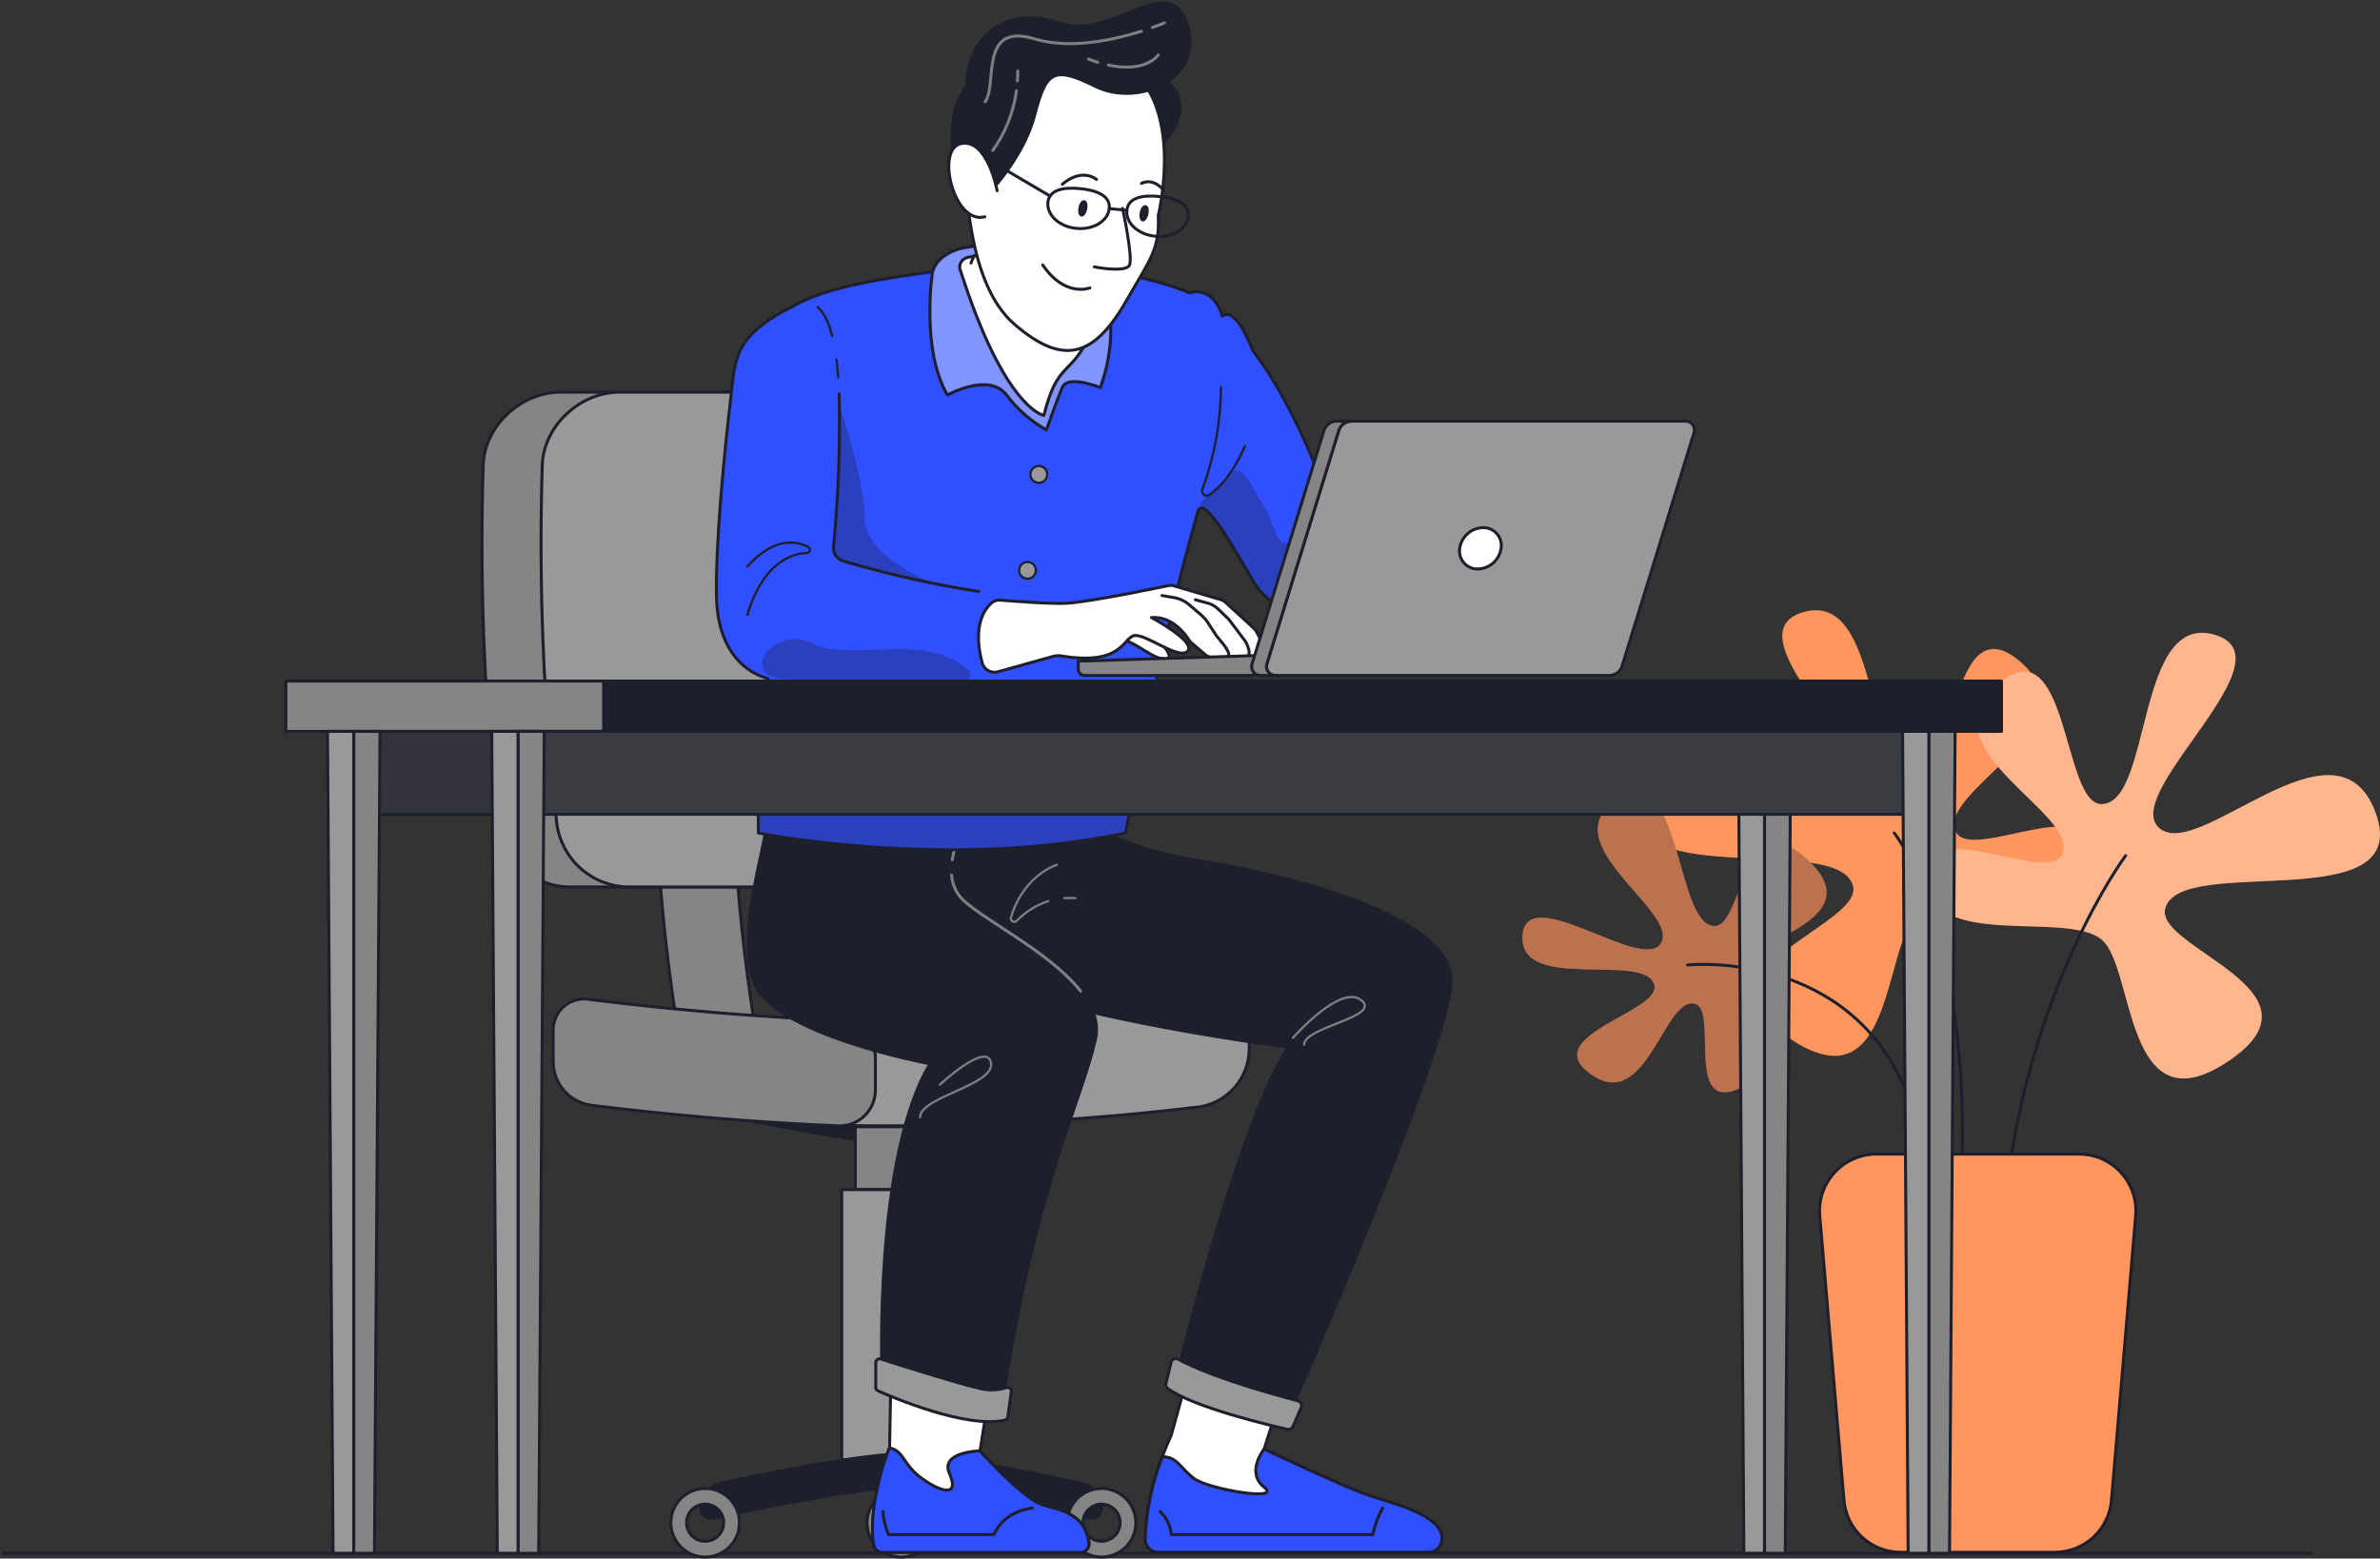 <svg width="800" height="524" viewBox="0 0 800 524" fill="none" xmlns="http://www.w3.org/2000/svg">
<rect x="0" y="0" width="800" height="524" fill="#333333" stroke="none"/>
<path d="M777.03 522.218H1" stroke="#1E1F2D" stroke-linecap="round" stroke-linejoin="round"/>
<path d="M644.214 308.301C632.955 317.683 636.708 372.852 601.505 349.114C566.303 325.377 626.275 311.322 622.86 297.868C618.056 279.103 538.85 301.621 552.136 265.593C565.421 229.565 612.783 283.757 625.224 270.34C636.67 257.993 579.663 213.371 606.234 205.79C632.805 198.209 627.157 262.741 644.214 262.741C657.537 262.741 655.041 201.042 679.529 222.866C704.017 244.689 650.5 266.212 657.499 279.76C662.828 290.062 704.955 264.636 703.06 288.373C701.164 312.11 656.223 298.375 644.214 308.301Z" fill="#FF965D"/>
<path d="M636.708 280.079C636.708 280.079 662.303 311.097 659.45 395.631" stroke="#1E1F2D" stroke-linecap="round" stroke-linejoin="round"/>
<path d="M586.738 324.045C591.279 314.906 628.94 308.658 607.379 288.823C585.818 268.989 585.893 311.51 576.305 311.341C562.888 311.116 565.496 254.259 543.354 268.933C521.212 283.607 565.234 306.819 558.178 317.308C551.704 326.972 512.636 295.748 511.754 314.831C510.872 333.915 553.374 319.785 556.095 331.288C558.216 340.239 516.333 348.382 534.91 361.311C553.487 374.24 559.435 334.909 569.643 337.461C577.431 339.338 567.035 371.782 582.685 366.715C598.334 361.649 581.972 333.615 586.738 324.045Z" fill="#FF965D"/>
<path opacity="0.3" d="M586.738 324.045C591.279 314.906 628.94 308.658 607.379 288.823C585.818 268.989 585.893 311.51 576.305 311.341C562.888 311.116 565.496 254.259 543.354 268.933C521.212 283.607 565.234 306.819 558.178 317.308C551.704 326.972 512.636 295.748 511.754 314.831C510.872 333.915 553.374 319.785 556.095 331.288C558.216 340.239 516.333 348.382 534.91 361.311C553.487 374.24 559.435 334.909 569.643 337.461C577.431 339.338 567.035 371.782 582.685 366.715C598.334 361.649 581.972 333.615 586.738 324.045Z" fill="#1E1F2D"/>
<path d="M567.279 324.439C567.279 324.439 640.217 316.839 647.423 395.632" stroke="#1E1F2D" stroke-linecap="round" stroke-linejoin="round"/>
<path d="M706.437 315.901C717.696 325.283 713.943 380.451 749.145 356.714C784.348 332.976 724.357 318.903 727.791 305.468C732.576 286.703 811.801 309.22 798.496 273.192C785.192 237.164 737.868 291.375 725.314 277.94C713.887 265.611 770.875 220.989 744.304 213.389C717.733 205.79 723.457 270.359 706.343 270.359C693.02 270.359 695.497 208.642 671.009 230.484C646.522 252.326 700.057 273.83 693.039 287.378C687.729 297.68 645.583 272.254 647.479 295.973C649.374 319.691 694.484 305.974 706.437 315.901Z" fill="#FF965D"/>
<path opacity="0.3" d="M706.437 315.901C717.696 325.283 713.943 380.451 749.145 356.714C784.348 332.976 724.357 318.903 727.791 305.468C732.576 286.703 811.801 309.22 798.496 273.192C785.192 237.164 737.868 291.375 725.314 277.94C713.887 265.611 770.875 220.989 744.304 213.389C717.733 205.79 723.457 270.359 706.343 270.359C693.02 270.359 695.497 208.642 671.009 230.484C646.522 252.326 700.057 273.83 693.039 287.378C687.729 297.68 645.583 272.254 647.479 295.973C649.374 319.691 694.484 305.974 706.437 315.901Z" fill="white"/>
<path d="M714.506 287.679C714.506 287.679 681.292 332.038 673.693 406.065" stroke="#1E1F2D" stroke-linecap="round" stroke-linejoin="round"/>
<path d="M690.731 521.899H638.94C634.133 521.92 629.494 520.127 625.949 516.879C622.405 513.63 620.216 509.164 619.819 504.373L611.675 408.673C611.463 406.044 611.797 403.4 612.657 400.907C613.516 398.414 614.883 396.126 616.67 394.187C618.458 392.248 620.627 390.7 623.042 389.641C625.457 388.581 628.066 388.034 630.703 388.032H698.875C701.511 388.033 704.119 388.581 706.533 389.641C708.947 390.7 711.115 392.249 712.901 394.188C714.687 396.127 716.052 398.416 716.909 400.909C717.767 403.402 718.098 406.045 717.883 408.673L709.739 504.373C709.348 509.146 707.177 513.599 703.655 516.845C700.134 520.092 695.521 521.896 690.731 521.899Z" fill="#FF965D" stroke="#1E1F2D" stroke-linecap="round" stroke-linejoin="round"/>
<path d="M302.923 384.468C320.243 384.468 370.232 373.209 370.232 373.209H235.614C235.614 373.209 285.622 384.468 302.923 384.468Z" fill="#1E1F2D" stroke="#1E1F2D" stroke-linecap="round" stroke-linejoin="round"/>
<path d="M287.498 378.819H318.347V399.967H287.498V378.819Z" fill="#858585" stroke="#1E1F2D" stroke-linecap="round" stroke-linejoin="round"/>
<path d="M282.938 399.967H322.907V490.882H282.938V399.967Z" fill="#999999" stroke="#1E1F2D" stroke-linecap="round" stroke-linejoin="round"/>
<path d="M227.846 346.206H253.91C251.02 328.305 248.881 310.066 247.567 291.995H221.597C222.835 310.066 224.956 328.305 227.846 346.206Z" fill="#858585" stroke="#1E1F2D" stroke-linecap="round" stroke-linejoin="round"/>
<path d="M188.383 131.858H300.371C313.506 131.858 322.156 142.985 319.604 156.083C312.453 196.095 308.176 236.567 306.807 277.19C306.819 279.961 306.281 282.708 305.224 285.269C304.166 287.831 302.61 290.157 300.646 292.112C298.682 294.067 296.349 295.613 293.783 296.659C291.217 297.705 288.468 298.231 285.697 298.207H191.423C185.564 298.148 179.919 295.998 175.504 292.144C171.09 288.291 168.198 282.988 167.348 277.19C162.803 236.992 161.16 196.518 162.432 156.083C163.051 142.985 175.229 131.858 188.383 131.858Z" fill="#858585" stroke="#1E1F2D" stroke-linecap="round" stroke-linejoin="round"/>
<path d="M182.285 156.083C181.013 196.518 182.656 236.992 187.201 277.19C188.051 282.988 190.943 288.291 195.357 292.144C199.771 295.998 205.417 298.148 211.276 298.207H285.697C288.468 298.231 291.216 297.705 293.783 296.659C296.349 295.613 298.682 294.067 300.646 292.112C302.61 290.157 304.166 287.831 305.224 285.269C306.281 282.708 306.819 279.961 306.807 277.19C308.17 236.568 312.44 196.095 319.586 156.083C322.138 142.948 313.525 131.858 300.352 131.858H208.236C195.082 131.858 182.904 142.985 182.285 156.083Z" fill="#999999" stroke="#1E1F2D" stroke-linecap="round" stroke-linejoin="round"/>
<path d="M235.614 507.207C235.614 507.706 235.725 508.199 235.941 508.65C236.156 509.1 236.47 509.497 236.859 509.81C237.248 510.123 237.702 510.345 238.188 510.46C238.674 510.575 239.179 510.579 239.667 510.472C251.921 507.807 288.605 500.076 302.923 500.076C317.24 500.076 353.944 507.807 366.197 510.472C366.684 510.579 367.189 510.575 367.674 510.461C368.159 510.346 368.612 510.124 369 509.81C369.387 509.496 369.699 509.099 369.912 508.649C370.126 508.198 370.235 507.706 370.232 507.207C370.233 505.201 369.547 503.255 368.286 501.694C367.026 500.134 365.269 499.053 363.307 498.632C348.971 495.554 316.264 488.855 302.923 488.855C289.581 488.855 256.874 495.554 242.538 498.632C240.579 499.056 238.823 500.138 237.563 501.698C236.304 503.258 235.616 505.202 235.614 507.207Z" fill="#1E1F2D" stroke="#1E1F2D" stroke-linecap="round" stroke-linejoin="round"/>
<path d="M370.25 500.452C372.531 500.448 374.761 501.121 376.658 502.385C378.556 503.65 380.036 505.449 380.91 507.555C381.784 509.661 382.014 511.979 381.57 514.216C381.126 516.453 380.028 518.508 378.416 520.12C376.804 521.732 374.749 522.83 372.512 523.274C370.275 523.718 367.957 523.488 365.851 522.614C363.745 521.74 361.946 520.26 360.681 518.362C359.417 516.465 358.744 514.235 358.748 511.954C358.753 508.905 359.966 505.982 362.122 503.826C364.278 501.67 367.201 500.457 370.25 500.452ZM370.25 518.203C371.487 518.207 372.697 517.843 373.727 517.159C374.757 516.475 375.561 515.5 376.037 514.359C376.512 513.217 376.639 511.96 376.4 510.747C376.161 509.533 375.567 508.418 374.694 507.543C373.821 506.667 372.708 506.07 371.495 505.827C370.282 505.585 369.025 505.707 367.882 506.18C366.739 506.652 365.762 507.453 365.075 508.481C364.387 509.509 364.02 510.718 364.02 511.954C364.02 513.608 364.676 515.195 365.844 516.366C367.012 517.537 368.596 518.198 370.25 518.203Z" fill="#858585" stroke="#1E1F2D" stroke-linecap="round" stroke-linejoin="round"/>
<path d="M302.923 500.452C305.207 500.444 307.442 501.116 309.343 502.382C311.245 503.647 312.728 505.45 313.603 507.56C314.478 509.67 314.706 511.993 314.258 514.232C313.81 516.472 312.706 518.529 311.087 520.14C309.467 521.751 307.406 522.845 305.164 523.282C302.922 523.719 300.6 523.479 298.494 522.594C296.389 521.709 294.594 520.217 293.337 518.31C292.081 516.402 291.42 514.164 291.439 511.879C291.463 508.846 292.683 505.946 294.833 503.806C296.983 501.667 299.89 500.461 302.923 500.452ZM302.923 518.203C304.156 518.207 305.363 517.845 306.391 517.164C307.42 516.483 308.223 515.513 308.701 514.376C309.179 513.239 309.31 511.985 309.077 510.774C308.844 509.563 308.258 508.448 307.392 507.569C306.527 506.69 305.42 506.088 304.213 505.837C303.005 505.586 301.75 505.697 300.606 506.158C299.462 506.619 298.48 507.408 297.783 508.426C297.087 509.445 296.708 510.646 296.693 511.879C296.683 512.705 296.837 513.524 297.145 514.289C297.453 515.055 297.91 515.752 298.49 516.34C299.069 516.928 299.759 517.395 300.52 517.715C301.281 518.035 302.097 518.201 302.923 518.203Z" fill="#858585" stroke="#1E1F2D" stroke-linecap="round" stroke-linejoin="round"/>
<path d="M237.021 500.452C239.301 500.452 241.529 501.128 243.424 502.395C245.319 503.661 246.796 505.462 247.668 507.568C248.539 509.675 248.766 511.992 248.32 514.228C247.874 516.463 246.775 518.516 245.162 520.127C243.548 521.737 241.494 522.833 239.258 523.275C237.021 523.718 234.704 523.487 232.599 522.612C230.494 521.737 228.696 520.258 227.433 518.36C226.169 516.463 225.496 514.234 225.5 511.954C225.5 510.442 225.798 508.945 226.377 507.548C226.957 506.151 227.805 504.882 228.876 503.814C229.946 502.746 231.216 501.899 232.614 501.322C234.011 500.745 235.509 500.449 237.021 500.452ZM237.021 518.203C238.257 518.203 239.465 517.836 240.493 517.15C241.52 516.463 242.321 515.487 242.794 514.346C243.267 513.204 243.391 511.947 243.15 510.735C242.909 509.523 242.314 508.41 241.44 507.536C240.566 506.662 239.453 506.067 238.24 505.826C237.028 505.585 235.772 505.708 234.63 506.181C233.488 506.654 232.512 507.455 231.826 508.483C231.139 509.51 230.773 510.718 230.773 511.954C230.773 513.612 231.431 515.201 232.603 516.373C233.775 517.545 235.364 518.203 237.021 518.203Z" fill="#858585" stroke="#1E1F2D" stroke-linecap="round" stroke-linejoin="round"/>
<path d="M268.809 342.566C313.736 343.992 358.706 342.003 403.332 336.618C405.392 336.246 407.509 336.338 409.529 336.887C411.548 337.437 413.42 338.43 415.007 339.795C416.595 341.159 417.858 342.86 418.704 344.775C419.551 346.689 419.96 348.768 419.901 350.86V353.056C419.792 357.666 418.077 362.093 415.052 365.574C412.027 369.054 407.882 371.37 403.332 372.12C358.706 377.497 313.736 379.485 268.809 378.069V342.566Z" fill="#999999" stroke="#1E1F2D" stroke-linecap="round" stroke-linejoin="round"/>
<path d="M198.254 371.538C226.138 375.029 253.778 377.337 281.85 378.538C283.467 378.588 285.078 378.312 286.586 377.725C288.094 377.139 289.468 376.254 290.626 375.124C291.784 373.994 292.702 372.642 293.325 371.149C293.949 369.656 294.264 368.052 294.254 366.434V355.645C294.221 352.348 292.909 349.193 290.595 346.844C288.281 344.495 285.146 343.136 281.85 343.054C253.703 341.834 226.138 339.526 198.254 336.036C196.726 335.749 195.154 335.808 193.653 336.209C192.152 336.61 190.76 337.342 189.579 338.352C188.398 339.362 187.458 340.624 186.829 342.045C186.2 343.466 185.898 345.01 185.944 346.563V357.352C186.035 360.777 187.312 364.063 189.557 366.651C191.802 369.238 194.876 370.966 198.254 371.538Z" fill="#858585" stroke="#1E1F2D" stroke-linecap="round" stroke-linejoin="round"/>
<path d="M384.943 517.509C384.943 511.241 386.312 498.744 393.706 482.513L403.332 447.798L433.355 460.614L424.911 487.204C424.911 487.204 450.713 499.513 460.245 502.835C466.588 505.049 485.577 509.402 484.639 517.546C484.639 518.12 484.526 518.689 484.306 519.219C484.087 519.75 483.765 520.232 483.359 520.638C482.953 521.044 482.471 521.366 481.94 521.586C481.41 521.805 480.841 521.918 480.267 521.918H389.334C388.755 521.921 388.181 521.808 387.646 521.588C387.111 521.367 386.625 521.042 386.216 520.631C385.808 520.221 385.485 519.734 385.266 519.198C385.048 518.662 384.938 518.088 384.943 517.509Z" fill="white" stroke="#1E1F2D" stroke-linecap="round" stroke-linejoin="round"/>
<path d="M401.474 497.186C406.165 500.639 431.179 505.011 424.911 500.001C418.644 494.991 424.911 487.185 424.911 487.185C424.911 487.185 450.713 499.494 460.245 502.816C466.588 505.03 485.577 509.383 484.639 517.527C484.639 518.101 484.526 518.67 484.306 519.2C484.087 519.731 483.765 520.213 483.359 520.619C482.953 521.025 482.471 521.347 481.94 521.567C481.41 521.786 480.841 521.899 480.267 521.899H389.334C388.756 521.902 388.183 521.789 387.649 521.568C387.115 521.347 386.63 521.022 386.223 520.611C385.816 520.201 385.495 519.713 385.278 519.177C385.062 518.641 384.954 518.068 384.961 517.49C385.268 507.984 387.211 498.602 390.703 489.756C395.864 489.812 396.783 493.752 401.474 497.186Z" fill="#304FFD" stroke="#1E1F2D" stroke-linecap="round" stroke-linejoin="round"/>
<path d="M363.232 521.9H296.618C295.952 521.899 295.306 521.666 294.793 521.242C294.279 520.817 293.929 520.227 293.803 519.573C292.79 514.281 293.015 502.441 299.02 486.716L299.62 454.816L333.734 460.614L329.418 487.823C329.418 487.823 343.154 502.947 349.684 505.65C354.263 507.526 364.696 507.751 366.085 518.785C366.121 519.181 366.075 519.58 365.948 519.957C365.821 520.334 365.617 520.68 365.348 520.974C365.079 521.267 364.752 521.501 364.388 521.66C364.024 521.82 363.63 521.901 363.232 521.9Z" fill="white" stroke="#1E1F2D" stroke-linecap="round" stroke-linejoin="round"/>
<path d="M310.203 497.318C317.24 502.234 322.438 502.816 319.154 495.441C315.87 488.067 329.343 487.804 329.343 487.804C329.343 487.804 343.079 502.929 349.609 505.631C354.188 507.507 364.621 507.732 366.009 518.766C366.057 519.168 366.019 519.575 365.898 519.961C365.776 520.347 365.573 520.703 365.304 521.005C365.034 521.307 364.703 521.547 364.333 521.711C363.963 521.875 363.562 521.959 363.157 521.956H296.543C295.877 521.955 295.231 521.722 294.718 521.298C294.204 520.873 293.854 520.283 293.728 519.629C292.715 514.337 292.94 502.497 298.945 486.772C304.161 487.973 303.223 492.383 310.203 497.318Z" fill="#304FFD" stroke="#1E1F2D" stroke-linecap="round" stroke-linejoin="round"/>
<path d="M369.856 278.278C369.856 278.278 376.574 285.146 404.027 289.537C431.479 293.928 488.468 307.664 487.773 330.181C487.079 352.699 434.594 472.793 434.594 472.793C434.594 472.793 408.324 467.801 396.127 460.295C396.127 460.295 417.274 374.597 433.131 352.08C433.131 352.08 361.956 343.317 322.588 327.066C283.22 310.816 306.375 273.775 306.375 273.775L369.856 278.278Z" fill="#1E1F2D" stroke="#1E1F2D" stroke-linecap="round" stroke-linejoin="round"/>
<path d="M325.215 275.107C325.215 275.107 315.12 291.995 322.663 301.378C330.207 310.76 373.046 328.267 368.205 349.547C363.364 370.826 347.376 400.83 336.962 472.136C336.962 472.136 312.699 468.383 296.449 461.496C296.449 461.496 293.747 388.952 312.605 357.672C312.605 357.672 258.601 347.67 253.121 329.525C247.642 311.379 257.888 283.645 258.094 273.737L325.215 275.107Z" fill="#1E1F2D" stroke="#1E1F2D" stroke-linecap="round" stroke-linejoin="round"/>
<path d="M357.678 301.978C358.928 301.884 360.182 301.884 361.431 301.978" stroke="#7F7F7F" stroke-width="0.75" stroke-linecap="round" stroke-linejoin="round"/>
<path d="M355.239 290.776C355.239 290.776 344.149 294.041 339.795 308.508C339.739 308.746 339.758 308.995 339.852 309.221C339.945 309.447 340.106 309.638 340.314 309.767C340.522 309.895 340.765 309.955 341.008 309.938C341.252 309.921 341.484 309.828 341.672 309.672C344.645 306.613 348.305 304.31 352.349 302.954" stroke="#7F7F7F" stroke-width="0.75" stroke-linecap="round" stroke-linejoin="round"/>
<path d="M438.347 351.291C438.347 345.193 464.618 341.909 457.581 336.28C450.544 330.65 434.594 348.946 434.594 348.946" stroke="#7F7F7F" stroke-width="0.75" stroke-linecap="round" stroke-linejoin="round"/>
<path d="M309.265 375.686C309.265 368.705 334.373 364.896 333.115 357.39C331.858 349.884 315.908 364.671 315.908 364.671" stroke="#7F7F7F" stroke-width="0.75" stroke-linecap="round" stroke-linejoin="round"/>
<path d="M437.372 473.224L434.613 479.604C434.461 479.957 434.19 480.246 433.847 480.421C433.505 480.595 433.112 480.645 432.737 480.561C426.676 479.191 401.381 473.224 392.505 466.844C392.248 466.655 392.052 466.393 391.945 466.092C391.838 465.791 391.824 465.465 391.905 465.155L393.631 458.044C393.689 457.798 393.803 457.569 393.965 457.375C394.126 457.181 394.33 457.027 394.561 456.925C394.792 456.823 395.044 456.777 395.296 456.788C395.548 456.8 395.794 456.87 396.014 456.993C400.011 459.17 411.139 464.367 436.264 470.973C436.494 471.034 436.707 471.145 436.89 471.295C437.074 471.446 437.223 471.635 437.328 471.848C437.432 472.061 437.49 472.294 437.498 472.531C437.506 472.769 437.463 473.005 437.372 473.224Z" fill="#999999" stroke="#1E1F2D" stroke-linecap="round" stroke-linejoin="round"/>
<path d="M339.945 467.97C339.977 467.75 339.952 467.526 339.871 467.318C339.791 467.111 339.659 466.928 339.487 466.786C339.316 466.645 339.111 466.55 338.892 466.511C338.673 466.472 338.448 466.49 338.238 466.563C335.189 467.514 331.93 467.56 328.855 466.694C321.894 465.118 301.984 458.813 296.055 456.918C295.86 456.856 295.654 456.841 295.452 456.873C295.251 456.906 295.06 456.986 294.895 457.107C294.73 457.228 294.597 457.386 294.505 457.568C294.413 457.751 294.365 457.952 294.366 458.156V466.45C294.364 466.701 294.436 466.947 294.572 467.157C294.709 467.368 294.905 467.533 295.135 467.633C299.789 469.715 324.727 480.393 337.769 477.484C338.023 477.424 338.253 477.288 338.428 477.093C338.602 476.899 338.713 476.655 338.744 476.396L339.945 467.97Z" fill="#999999" stroke="#1E1F2D" stroke-linecap="round" stroke-linejoin="round"/>
<path d="M319.867 294.209C320.049 296.803 320.996 299.285 322.588 301.34C328.105 308.189 352.368 319.354 363.232 333.24" stroke="#7F7F7F" stroke-linecap="round" stroke-linejoin="round"/>
<path d="M321.05 284.827C320.63 286.21 320.31 287.621 320.093 289.049" stroke="#7F7F7F" stroke-linecap="round" stroke-linejoin="round"/>
<path d="M464.749 507.038C463.217 509.83 462.111 512.834 461.465 515.951H393.706C393.455 512.999 392.118 510.244 389.953 508.22" stroke="#1E1F2D" stroke-linecap="round" stroke-linejoin="round"/>
<path d="M347.001 507.038C347.001 507.038 337.618 507.751 334.109 515.951H298.682C297.613 513.503 296.978 510.887 296.805 508.22" stroke="#1E1F2D" stroke-linecap="round" stroke-linejoin="round"/>
<path d="M402.544 172.239C401.681 175.542 400.78 178.826 399.879 182.035C390.497 215.811 378.3 280.08 378.3 280.08C318.253 292.746 254.923 280.08 254.923 280.08C254.585 266.081 256.293 247.598 258.188 228.177C248.355 225.456 241.3 216.374 240.849 201.268C240.38 182.973 243.701 150.041 245.54 134.654C247.173 121.125 246.009 113.075 266.97 102.754C277.478 96.693 294.929 93.822 316.377 90.951C358.597 85.322 389.071 93.859 399.879 98.457C408.455 96.205 410.838 106.263 410.838 106.263C415.585 102.679 421.102 117.878 421.102 117.878C434.988 135.592 445.909 165.428 449.549 176.049C450.355 178.371 451.831 180.402 453.79 181.884C463.642 189.39 458.162 198.679 458.162 198.679L437.99 204.852C437.99 204.852 428.214 207.404 420.746 194.551C414.516 183.817 404.308 165.597 402.544 172.239Z" fill="#304FFD"/>
<mask id="mask0_2666_78" style="mask-type:luminance" maskUnits="userSpaceOnUse" x="240" y="89" width="220" height="197">
<path d="M402.544 172.239C401.681 175.542 400.78 178.826 399.879 182.035C390.497 215.811 378.3 280.08 378.3 280.08C318.253 292.746 254.923 280.08 254.923 280.08C254.585 266.081 256.293 247.598 258.188 228.177C248.355 225.456 241.3 216.374 240.849 201.268C240.38 182.973 243.701 150.041 245.54 134.654C247.173 121.125 246.009 113.075 266.97 102.754C277.478 96.693 294.929 93.822 316.377 90.951C358.597 85.322 389.071 93.859 399.879 98.457C408.455 96.205 410.838 106.263 410.838 106.263C415.585 102.679 421.102 117.878 421.102 117.878C434.988 135.592 445.909 165.428 449.549 176.049C450.355 178.371 451.831 180.402 453.79 181.884C463.642 189.39 458.162 198.679 458.162 198.679L437.99 204.852C437.99 204.852 428.214 207.404 420.746 194.551C414.516 183.817 404.308 165.597 402.544 172.239Z" fill="white"/>
</mask>
<g mask="url(#mask0_2666_78)">
<path opacity="0.3" d="M434.275 196.389C434.275 196.389 434.744 187.007 442.25 185.375C449.756 183.742 440.149 180.927 434.275 182.335C428.402 183.742 429.772 178.582 424.743 170.138C419.714 161.694 417.237 155.013 412.996 159.874C408.755 164.734 404.346 165.503 402.544 172.146C400.743 178.788 409.656 194.663 409.656 194.663L423.655 205.528L430.766 209.506H441.368L445.009 200.33L434.275 196.389Z" fill="#1E1F2D"/>
</g>
<path d="M402.544 172.239C401.681 175.542 400.78 178.826 399.879 182.035C390.497 215.811 378.3 280.08 378.3 280.08C318.253 292.746 254.923 280.08 254.923 280.08C254.585 266.081 256.293 247.598 258.188 228.177C248.355 225.456 241.3 216.374 240.849 201.268C240.38 182.973 243.701 150.041 245.54 134.654C247.173 121.125 246.009 113.075 266.97 102.754C277.478 96.693 294.929 93.822 316.377 90.951C358.597 85.322 389.071 93.859 399.879 98.457C408.455 96.205 410.838 106.263 410.838 106.263C415.585 102.679 421.102 117.878 421.102 117.878C434.988 135.592 445.909 165.428 449.549 176.049C450.355 178.371 451.831 180.402 453.79 181.884C463.642 189.39 458.162 198.679 458.162 198.679L437.99 204.852C437.99 204.852 428.214 207.404 420.746 194.551C414.516 183.817 404.308 165.597 402.544 172.239Z" stroke="#1E1F2D" stroke-linecap="round" stroke-linejoin="round"/>
<path opacity="0.3" d="M254.923 279.986C254.875 267.929 255.47 255.877 256.706 243.883C254.66 272.461 314.163 281.412 316.04 265.913C317.916 250.413 258.188 228.083 290.689 235.889C319.042 242.701 374.004 236.189 387.514 234.425C382.316 258.819 378.301 279.986 378.301 279.986C318.254 292.652 254.923 279.986 254.923 279.986Z" fill="#1E1F2D"/>
<path opacity="0.3" d="M282.207 136.437C282.207 136.437 290.707 161.3 290.688 174.435C290.67 187.57 314.501 196.39 314.557 196.39C301.778 193.8 289.356 190.366 283.427 188.64C282.405 188.351 281.517 187.715 280.914 186.842C280.311 185.968 280.032 184.912 280.124 183.855C281.638 168.095 282.333 152.268 282.207 136.437Z" fill="#1E1F2D"/>
<path d="M410.406 130.188C410.326 141.904 408.211 153.516 404.158 164.508C404.04 164.831 404.028 165.182 404.124 165.512C404.22 165.841 404.418 166.131 404.69 166.341C404.962 166.55 405.293 166.667 405.636 166.675C405.979 166.683 406.316 166.581 406.597 166.385C409.825 164.077 414.385 159.386 418.494 149.928" stroke="#1E1F2D" stroke-width="0.75" stroke-linecap="round" stroke-linejoin="round"/>
<path d="M251.17 206.804C256.124 190.385 264.699 186.275 271.342 185.863C271.547 185.833 271.739 185.744 271.893 185.606C272.048 185.468 272.158 185.287 272.21 185.087C272.262 184.886 272.254 184.675 272.186 184.479C272.119 184.283 271.995 184.112 271.83 183.986C267.964 181.903 260.44 180.233 251.189 190.479" stroke="#1E1F2D" stroke-width="0.75" stroke-linecap="round" stroke-linejoin="round"/>
<path d="M346.363 159.817C346.443 160.508 346.774 161.145 347.293 161.607C347.812 162.07 348.483 162.325 349.178 162.325C349.873 162.325 350.544 162.07 351.063 161.607C351.582 161.145 351.913 160.508 351.993 159.817C352.038 159.42 352 159.018 351.879 158.637C351.759 158.256 351.559 157.905 351.293 157.607C351.028 157.308 350.702 157.07 350.337 156.906C349.972 156.743 349.577 156.658 349.178 156.658C348.778 156.658 348.383 156.743 348.019 156.906C347.654 157.07 347.328 157.308 347.062 157.607C346.797 157.905 346.597 158.256 346.476 158.637C346.356 159.018 346.317 159.42 346.363 159.817Z" fill="#999999" stroke="#1E1F2D" stroke-width="0.75" stroke-linecap="round" stroke-linejoin="round"/>
<path d="M342.554 191.755C342.554 192.311 342.719 192.855 343.028 193.318C343.337 193.781 343.777 194.142 344.291 194.355C344.805 194.568 345.371 194.624 345.917 194.515C346.463 194.407 346.965 194.139 347.359 193.745C347.752 193.351 348.02 192.85 348.129 192.304C348.237 191.758 348.182 191.192 347.969 190.677C347.756 190.163 347.395 189.724 346.932 189.414C346.469 189.105 345.925 188.94 345.368 188.94C344.622 188.94 343.906 189.236 343.378 189.764C342.85 190.292 342.554 191.008 342.554 191.755Z" fill="#999999" stroke="#1E1F2D" stroke-width="0.75" stroke-linecap="round" stroke-linejoin="round"/>
<path d="M333.115 268.727C333.111 269.288 333.274 269.838 333.584 270.306C333.893 270.775 334.334 271.141 334.851 271.358C335.369 271.576 335.939 271.634 336.49 271.527C337.041 271.42 337.547 271.152 337.945 270.756C338.344 270.361 338.615 269.856 338.726 269.306C338.837 268.755 338.782 268.185 338.568 267.666C338.354 267.147 337.991 266.704 337.525 266.391C337.058 266.079 336.51 265.913 335.949 265.913C335.2 265.912 334.483 266.208 333.952 266.736C333.421 267.263 333.12 267.979 333.115 268.727Z" fill="#999999" stroke="#1E1F2D" stroke-linecap="round" stroke-linejoin="round"/>
<path d="M387.007 212.677C387.007 212.677 396.221 221.459 391.83 221.609C387.439 221.759 381.903 215.717 376.818 215.023C371.733 214.328 379.952 211.27 379.952 211.27L387.007 212.677Z" fill="white" stroke="#1E1F2D" stroke-linecap="round" stroke-linejoin="round"/>
<path d="M333.209 202.788C333.622 202.418 334.107 202.137 334.633 201.963C335.159 201.789 335.716 201.725 336.268 201.775C340.771 202.15 353.719 203.126 358.598 202.826C367.267 202.282 392.806 196.878 392.806 196.878C393.393 196.777 393.996 196.81 394.57 196.971L410.388 201.625C410.964 201.792 411.492 202.094 411.927 202.507L421.497 211.289C421.811 211.583 422.077 211.925 422.285 212.302L424.274 215.942C424.685 216.69 424.839 217.552 424.714 218.396C424.589 219.239 424.19 220.019 423.58 220.615L407.78 221.028C406.803 221.074 405.847 220.737 405.115 220.089L400.424 216.074C400.111 215.802 399.839 215.486 399.617 215.135C398.473 213.259 393.988 207.067 387.045 207.63C387.045 207.63 402.057 215.605 399.223 218.888C396.39 222.172 384.906 212.79 381.153 213.728C377.4 214.666 377.156 223.88 356.759 220.54C355.847 220.386 354.912 220.43 354.019 220.671L335.442 225.869C334.892 226.021 334.316 226.063 333.749 225.99C333.182 225.917 332.635 225.732 332.141 225.446C331.646 225.159 331.214 224.777 330.869 224.321C330.524 223.865 330.273 223.345 330.132 222.791C328.687 217.462 327.411 208.08 333.209 202.788Z" fill="white" stroke="#1E1F2D" stroke-linecap="round" stroke-linejoin="round"/>
<path d="M390.591 200.236L394.569 200.912C396.509 201.24 398.321 202.097 399.805 203.389L404.027 207.01C404.746 207.657 405.376 208.395 405.903 209.206L408.624 213.353C408.919 213.811 409.252 214.244 409.619 214.647C411.232 216.524 415.68 221.722 410.876 221.009" fill="white"/>
<path d="M390.591 200.236L394.569 200.912C396.509 201.24 398.321 202.097 399.805 203.389L404.027 207.01C404.746 207.657 405.376 208.395 405.903 209.206L408.624 213.353C408.919 213.811 409.252 214.244 409.619 214.647C411.232 216.524 415.68 221.722 410.876 221.009" stroke="#1E1F2D" stroke-linecap="round" stroke-linejoin="round"/>
<path d="M401.793 201.644L405.903 202.769C407.187 203.083 408.365 203.731 409.318 204.646L412.527 207.723C412.843 208.003 413.126 208.318 413.371 208.662L418.644 215.661C418.644 215.661 421.459 220.615 418.644 220.708" fill="white"/>
<path d="M401.793 201.644L405.903 202.769C407.187 203.083 408.365 203.731 409.318 204.646L412.527 207.723C412.843 208.003 413.126 208.318 413.371 208.662L418.644 215.661C418.644 215.661 421.459 220.615 418.644 220.708" stroke="#1E1F2D" stroke-linecap="round" stroke-linejoin="round"/>
<path d="M282.057 132.458C282.455 149.613 281.829 166.775 280.18 183.855C280.088 184.912 280.367 185.968 280.97 186.842C281.573 187.715 282.461 188.351 283.483 188.64C298.402 193.051 313.597 196.468 328.968 198.867" stroke="#1E1F2D" stroke-linecap="round" stroke-linejoin="round"/>
<path d="M281.156 120.825C281.4 122.701 281.606 124.746 281.756 126.829" stroke="#1E1F2D" stroke-width="0.75" stroke-linecap="round" stroke-linejoin="round"/>
<path d="M274.87 103.261C277.009 105.137 278.623 108.534 279.73 113.037" stroke="#1E1F2D" stroke-width="0.75" stroke-linecap="round" stroke-linejoin="round"/>
<path d="M368.824 92.115C368.824 92.115 367.642 88.362 361.318 86.241C354.994 84.121 333.059 80.762 321.781 86.241C310.504 91.72 332.102 121.537 332.102 121.537L342.103 135.386L351.016 142.066L354.994 130.188L360.155 124.821C360.155 124.821 371.301 115.683 370.363 106.657C369.424 97.631 368.824 92.115 368.824 92.115Z" fill="white"/>
<path d="M313.45 91.326C315.214 85.153 323.264 83.426 323.264 83.426C361.731 76.859 369.856 90.932 369.856 90.932C374.573 103.644 374.573 117.626 369.856 130.338C369.856 130.338 358.916 125.797 357.04 130.338C355.163 134.879 351.73 144.562 351.73 144.562C346.507 141.619 341.952 137.625 338.35 132.834C332.402 125.009 318.441 132.834 318.441 132.834C309.397 117.203 313.45 91.326 313.45 91.326ZM322.832 90.876C337.731 137.637 350.866 139.664 350.866 139.664C355.239 122.476 358.991 126.229 364.94 115.476C369.706 106.845 368.092 95.924 367.267 91.927C367.17 91.45 366.968 91 366.676 90.611C366.384 90.221 366.009 89.902 365.578 89.675C350.791 82.169 332.702 84.927 325.253 86.56C324.792 86.655 324.356 86.847 323.974 87.123C323.593 87.398 323.274 87.751 323.038 88.159C322.802 88.566 322.655 89.019 322.607 89.487C322.559 89.956 322.61 90.429 322.757 90.876H322.832Z" fill="#304FFD"/>
<mask id="mask1_2666_78" style="mask-type:luminance" maskUnits="userSpaceOnUse" x="312" y="81" width="62" height="64">
<path d="M313.45 91.326C315.214 85.153 323.264 83.426 323.264 83.426C361.731 76.859 369.856 90.932 369.856 90.932C374.573 103.644 374.573 117.626 369.856 130.338C369.856 130.338 358.916 125.797 357.04 130.338C355.163 134.879 351.73 144.562 351.73 144.562C346.507 141.619 341.952 137.625 338.35 132.834C332.402 125.009 318.441 132.834 318.441 132.834C309.397 117.203 313.45 91.326 313.45 91.326ZM322.832 90.876C337.731 137.637 350.866 139.664 350.866 139.664C355.239 122.476 358.991 126.229 364.94 115.476C369.706 106.845 368.092 95.924 367.267 91.927C367.17 91.45 366.968 91 366.676 90.611C366.384 90.221 366.009 89.902 365.578 89.675C350.791 82.169 332.702 84.927 325.253 86.56C324.792 86.655 324.356 86.847 323.974 87.123C323.593 87.398 323.274 87.751 323.038 88.159C322.802 88.566 322.655 89.019 322.607 89.487C322.559 89.956 322.61 90.429 322.757 90.876H322.832Z" fill="white"/>
</mask>
<g mask="url(#mask1_2666_78)">
<path opacity="0.4" d="M313.45 91.326C315.214 85.153 323.264 83.426 323.264 83.426C361.731 76.859 369.856 90.932 369.856 90.932C374.573 103.644 374.573 117.626 369.856 130.338C369.856 130.338 358.916 125.797 357.04 130.338C355.163 134.879 351.73 144.562 351.73 144.562C346.507 141.619 341.952 137.625 338.35 132.834C332.402 125.009 318.441 132.834 318.441 132.834C309.397 117.203 313.45 91.326 313.45 91.326ZM322.832 90.876C337.731 137.637 350.866 139.664 350.866 139.664C355.239 122.476 358.991 126.229 364.94 115.476C369.706 106.845 368.092 95.924 367.267 91.927C367.17 91.45 366.968 91 366.676 90.611C366.384 90.221 366.009 89.902 365.578 89.675C350.791 82.169 332.702 84.927 325.253 86.56C324.792 86.655 324.356 86.847 323.974 87.123C323.593 87.398 323.274 87.751 323.038 88.159C322.802 88.566 322.655 89.019 322.607 89.487C322.559 89.956 322.61 90.429 322.757 90.876H322.832Z" fill="white"/>
</g>
<path d="M313.45 91.326C315.214 85.153 323.264 83.426 323.264 83.426C361.731 76.859 369.856 90.932 369.856 90.932C374.573 103.644 374.573 117.626 369.856 130.338C369.856 130.338 358.916 125.797 357.04 130.338C355.163 134.879 351.73 144.562 351.73 144.562C346.507 141.619 341.952 137.625 338.35 132.834C332.402 125.009 318.441 132.834 318.441 132.834C309.397 117.203 313.45 91.326 313.45 91.326ZM322.832 90.876C337.731 137.637 350.866 139.664 350.866 139.664C355.239 122.476 358.991 126.229 364.94 115.476C369.706 106.845 368.092 95.924 367.267 91.927C367.17 91.45 366.968 91 366.676 90.611C366.384 90.221 366.009 89.902 365.578 89.675C350.791 82.169 332.702 84.927 325.253 86.56C324.792 86.655 324.356 86.847 323.974 87.123C323.593 87.398 323.274 87.751 323.038 88.159C322.802 88.566 322.655 89.019 322.607 89.487C322.559 89.956 322.61 90.429 322.757 90.876H322.832Z" stroke="#1E1F2D" stroke-linecap="round" stroke-linejoin="round"/>
<path d="M376.255 19.87C376.255 19.87 409.412 26.513 391.154 48.017C370.907 71.98 376.255 19.87 376.255 19.87Z" fill="#1E1F2D" stroke="#1E1F2D" stroke-linecap="round" stroke-linejoin="round"/>
<path d="M389.334 72.487C389.334 72.487 397.215 40.587 382.203 25.256C367.191 9.925 350.923 6.811 338.725 14.316C326.528 21.822 321.462 40.587 323.338 50.269C325.215 59.952 324.314 94.667 341.034 109.059C357.753 123.452 368.036 119.905 379.088 100.296C386.425 87.442 389.897 83.746 389.334 72.487Z" fill="white" stroke="#1E1F2D" stroke-linecap="round" stroke-linejoin="round"/>
<path d="M331.22 66.238C331.22 66.238 343.83 53.722 347.695 39.029C351.561 24.337 353.738 21.822 368.13 29.009C382.523 36.196 404.965 26.532 399.092 8.368C392.918 -10.697 374.06 13.997 355.933 7.749C337.807 1.5 324.915 12.759 324.896 29.328C324.896 29.328 313.938 39.968 324.896 67.477L331.22 66.238Z" fill="#1E1F2D" stroke="#1E1F2D" stroke-linecap="round" stroke-linejoin="round"/>
<path d="M335.179 64.136C335.179 64.136 331.989 46.648 323.132 48.261C314.275 49.875 320.599 75.695 331.032 72.881" fill="white"/>
<path d="M335.179 64.136C335.179 64.136 331.989 46.648 323.132 48.261C314.275 49.875 320.599 75.695 331.032 72.881" stroke="#1E1F2D" stroke-linecap="round" stroke-linejoin="round"/>
<path d="M377.343 70.066C377.343 70.066 380.834 86.297 379.689 89.075C378.544 91.852 367.83 89.731 367.83 89.731" fill="white"/>
<path d="M377.343 70.066C377.343 70.066 380.834 86.297 379.689 89.075C378.544 91.852 367.83 89.731 367.83 89.731" stroke="#1E1F2D" stroke-linecap="round" stroke-linejoin="round"/>
<path d="M366.328 96.806C366.328 96.806 357.922 100.127 350.51 89.075Z" fill="white"/>
<path d="M366.328 96.806C366.328 96.806 357.922 100.127 350.51 89.075" stroke="#1E1F2D" stroke-linecap="round" stroke-linejoin="round"/>
<path d="M383.104 71.417C382.804 72.918 383.198 74.288 383.986 74.457C384.774 74.626 385.694 73.537 386.013 72.017C386.332 70.497 386.013 69.146 385.131 68.978C384.249 68.809 383.386 69.897 383.104 71.417Z" fill="#1E1F2D"/>
<path d="M362.538 69.766C362.219 71.267 362.538 72.637 363.42 72.805C364.302 72.974 365.109 71.867 365.428 70.366C365.747 68.865 365.428 67.495 364.546 67.326C363.664 67.157 362.744 68.246 362.538 69.766Z" fill="#1E1F2D"/>
<path d="M378.788 70.704C378.356 74.964 382.541 78.867 388.32 79.43C394.1 79.993 398.979 77.028 399.41 72.768C399.842 68.509 395.357 66.651 389.653 66.069C383.948 65.487 379.201 66.463 378.788 70.704Z" stroke="#1E1F2D" stroke-linecap="round" stroke-linejoin="round"/>
<path d="M352.236 68.058C351.805 72.299 356.083 76.221 361.769 76.784C367.454 77.347 372.427 74.363 372.859 70.122C373.29 65.881 368.805 63.986 363.101 63.423C357.396 62.86 352.649 63.798 352.236 68.058Z" stroke="#1E1F2D" stroke-linecap="round" stroke-linejoin="round"/>
<path d="M378.788 70.704L372.859 70.123" stroke="#1E1F2D" stroke-linecap="round" stroke-linejoin="round"/>
<path d="M352.949 65.919L331.145 53.065" stroke="#1E1F2D" stroke-linecap="round" stroke-linejoin="round"/>
<path d="M327.41 85.941L326.378 88.436" stroke="#1E1F2D" stroke-linecap="round" stroke-linejoin="round"/>
<path d="M391.079 63.855C391.079 63.855 387.758 59.633 383.686 61.66Z" fill="white"/>
<path d="M391.079 63.855C391.079 63.855 387.758 59.633 383.686 61.66" stroke="#1E1F2D" stroke-linecap="round" stroke-linejoin="round"/>
<path d="M357.115 61.96C357.115 61.96 362.951 56.33 368.58 60.308Z" fill="white"/>
<path d="M357.115 61.96C357.115 61.96 362.951 56.33 368.58 60.308" stroke="#1E1F2D" stroke-linecap="round" stroke-linejoin="round"/>
<path d="M383.704 10.488C374.829 13.303 359.892 16.756 347.695 13.059C328.93 7.43 335.367 28.446 331.145 34.244" stroke="#7F7F7F" stroke-linecap="round" stroke-linejoin="round"/>
<path d="M391.398 7.674C391.398 7.674 389.916 8.33 387.383 9.231" stroke="#7F7F7F" stroke-linecap="round" stroke-linejoin="round"/>
<path d="M368.975 20.94C367.98 20.64 366.948 20.283 365.86 19.87" stroke="#7F7F7F" stroke-linecap="round" stroke-linejoin="round"/>
<path d="M389.334 18.463C389.334 18.463 385.356 24.599 372.558 21.878" stroke="#7F7F7F" stroke-linecap="round" stroke-linejoin="round"/>
<path d="M341.672 30.492C340.682 37.735 337.952 44.63 333.716 50.589" stroke="#7F7F7F" stroke-linecap="round" stroke-linejoin="round"/>
<path d="M342.103 23.849C342.129 24.97 342.091 26.091 341.991 27.208" stroke="#7F7F7F" stroke-linecap="round" stroke-linejoin="round"/>
<path opacity="0.3" d="M325.478 225.156C325.82 225.442 326.066 225.827 326.183 226.258C326.3 226.689 326.281 227.145 326.129 227.565C325.978 227.985 325.701 228.348 325.336 228.605C324.971 228.862 324.536 229.001 324.089 229.002C311.404 229.002 277.178 229.153 264.042 228.383C247.623 227.445 260.158 209.619 273.425 216.411C285.453 222.698 311.048 212.227 325.478 225.156Z" fill="#1E1F2D"/>
<path d="M468.371 207.555C468.371 207.555 460.696 187.12 441.444 190.366C422.191 193.612 436.903 209.731 446.172 211.157C446.172 211.157 447.58 205.547 468.371 207.555Z" fill="white" stroke="#1E1F2D" stroke-linecap="round" stroke-linejoin="round"/>
<path d="M484.714 219.151C487.247 221.684 493.346 221.909 489.237 216.411C485.875 211.989 481.317 208.622 476.101 206.71C466.982 202.638 463.416 203.464 455.16 201.644C446.904 199.823 445.346 203.201 442.494 204.759C435.682 208.512 434.05 209.15 432.323 212.902C430.597 216.655 428.721 221.534 434.05 221.534C438.891 221.534 439.21 213.522 443.901 213.841C448.592 214.16 450.938 221.534 454.222 221.534H455.46C458.275 221.534 458.425 219.189 456.717 215.511C455.01 211.833 453.115 208.512 453.115 208.512C455.901 209.979 458.128 212.319 459.457 215.173C461.709 219.958 462.122 221.966 466.269 221.966C470.416 221.966 470.022 218.888 466.006 212.096C468.391 213.524 470.363 215.548 471.729 217.969C473.756 221.722 474.825 221.534 477.471 221.534C480.961 221.534 480.717 215.792 474.544 212.039C474.506 212.039 475.876 210.35 484.714 219.151Z" fill="white" stroke="#1E1F2D" stroke-linecap="round" stroke-linejoin="round"/>
<path d="M460.546 205.434C460.546 205.434 462.966 205.321 464.505 209.412Z" fill="white"/>
<path d="M460.546 205.434C460.546 205.434 462.966 205.321 464.505 209.412" stroke="#1E1F2D" stroke-width="0.75" stroke-linecap="round" stroke-linejoin="round"/>
<path d="M593.118 522.218H600.079L601.956 245.89H593.118V522.218Z" fill="#858585" stroke="#1E1F2D" stroke-linecap="round" stroke-linejoin="round"/>
<path d="M586.175 522.218H593.118V245.89H584.298L586.175 522.218Z" fill="#999999" stroke="#1E1F2D" stroke-linecap="round" stroke-linejoin="round"/>
<path d="M195.758 228.983H672.773V245.909H195.758V228.983Z" fill="#1E1F2D" stroke="#1E1F2D" stroke-linecap="round" stroke-linejoin="round"/>
<path d="M96.08 228.983H202.888V245.909H96.08V228.983Z" fill="#858585" stroke="#1E1F2D" stroke-linecap="round" stroke-linejoin="round"/>
<path d="M174.122 245.89H648.342V273.774H174.122V245.89Z" fill="#3B3C41" stroke="#1E1F2D" stroke-miterlimit="10"/>
<path d="M174.122 273.793H118.898V245.909H174.122V273.793Z" fill="#3B3C41"/>
<mask id="mask2_2666_78" style="mask-type:luminance" maskUnits="userSpaceOnUse" x="118" y="245" width="57" height="29">
<path d="M174.122 273.793H118.898V245.909H174.122V273.793Z" fill="white"/>
</mask>
<g mask="url(#mask2_2666_78)">
<path opacity="0.3" d="M174.122 273.793H118.898V245.909H174.122V273.793Z" fill="#1E1F2D"/>
</g>
<path d="M174.122 273.793H118.898V245.909H174.122V273.793Z" stroke="#1E1F2D" stroke-miterlimit="10"/>
<path d="M174.122 522.218H181.065L182.941 245.89H174.122V522.218Z" fill="#858585" stroke="#1E1F2D" stroke-linecap="round" stroke-linejoin="round"/>
<path d="M167.16 522.218H174.122V245.89H165.284L167.16 522.218Z" fill="#999999" stroke="#1E1F2D" stroke-linecap="round" stroke-linejoin="round"/>
<path d="M648.342 522.218H655.303L657.18 245.89H648.342V522.218Z" fill="#858585" stroke="#1E1F2D" stroke-linecap="round" stroke-linejoin="round"/>
<path d="M641.399 522.218H648.342V245.89H639.522L641.399 522.218Z" fill="#999999" stroke="#1E1F2D" stroke-linecap="round" stroke-linejoin="round"/>
<path d="M118.898 522.218H125.859L127.736 245.89H118.898V522.218Z" fill="#858585" stroke="#1E1F2D" stroke-linecap="round" stroke-linejoin="round"/>
<path d="M111.955 522.218H118.898V245.89H110.078L111.955 522.218Z" fill="#999999" stroke="#1E1F2D" stroke-linecap="round" stroke-linejoin="round"/>
<path d="M364.527 227.107H420.427C420.976 227.102 421.501 226.88 421.887 226.49C422.274 226.1 422.491 225.573 422.491 225.024V220.408L362.444 222.284V225.024C362.444 225.576 362.663 226.106 363.054 226.497C363.445 226.887 363.975 227.107 364.527 227.107Z" fill="#858585" stroke="#1E1F2D" stroke-linecap="round" stroke-linejoin="round"/>
<path d="M428.739 227.107H541.121C542.045 227.072 542.937 226.752 543.672 226.191C544.408 225.63 544.952 224.855 545.23 223.973L569.362 145.649C569.542 145.192 569.607 144.697 569.548 144.209C569.49 143.721 569.312 143.255 569.029 142.853C568.746 142.451 568.368 142.126 567.928 141.907C567.488 141.687 567.001 141.58 566.509 141.596H454.128C453.205 141.627 452.314 141.943 451.578 142.501C450.842 143.059 450.297 143.831 450.019 144.711L425.887 223.035C425.708 223.493 425.644 223.989 425.702 224.477C425.761 224.966 425.939 225.433 426.221 225.836C426.504 226.239 426.881 226.566 427.321 226.788C427.76 227.009 428.247 227.119 428.739 227.107Z" fill="#999999" stroke="#1E1F2D" stroke-linecap="round" stroke-linejoin="round"/>
<path d="M420.914 223.035L445.046 144.711C445.324 143.831 445.869 143.059 446.605 142.501C447.341 141.943 448.232 141.627 449.155 141.596H454.128C453.205 141.627 452.314 141.943 451.578 142.501C450.842 143.059 450.297 143.831 450.018 144.711L425.887 223.035C425.707 223.493 425.644 223.989 425.702 224.477C425.76 224.966 425.938 225.433 426.221 225.836C426.503 226.239 426.881 226.566 427.32 226.788C427.76 227.01 428.247 227.119 428.739 227.107H423.691C423.206 227.107 422.727 226.988 422.298 226.761C421.869 226.534 421.501 226.206 421.227 225.804C420.954 225.403 420.782 224.941 420.728 224.458C420.673 223.976 420.737 223.487 420.914 223.035Z" fill="#858585" stroke="#1E1F2D" stroke-linecap="round" stroke-linejoin="round"/>
<path d="M490.662 184.342C490.525 185.214 490.58 186.106 490.825 186.955C491.071 187.803 491.499 188.587 492.081 189.251C492.663 189.915 493.384 190.444 494.193 190.798C495.001 191.153 495.878 191.326 496.761 191.304C498.676 191.256 500.511 190.529 501.941 189.255C503.37 187.98 504.301 186.239 504.567 184.342C504.705 183.471 504.65 182.58 504.404 181.732C504.159 180.885 503.73 180.102 503.148 179.439C502.566 178.776 501.844 178.249 501.036 177.897C500.227 177.544 499.35 177.374 498.468 177.399C496.558 177.45 494.726 178.175 493.298 179.445C491.87 180.716 490.936 182.45 490.662 184.342Z" fill="white" stroke="#1E1F2D" stroke-linecap="round" stroke-linejoin="round"/>
</svg>
